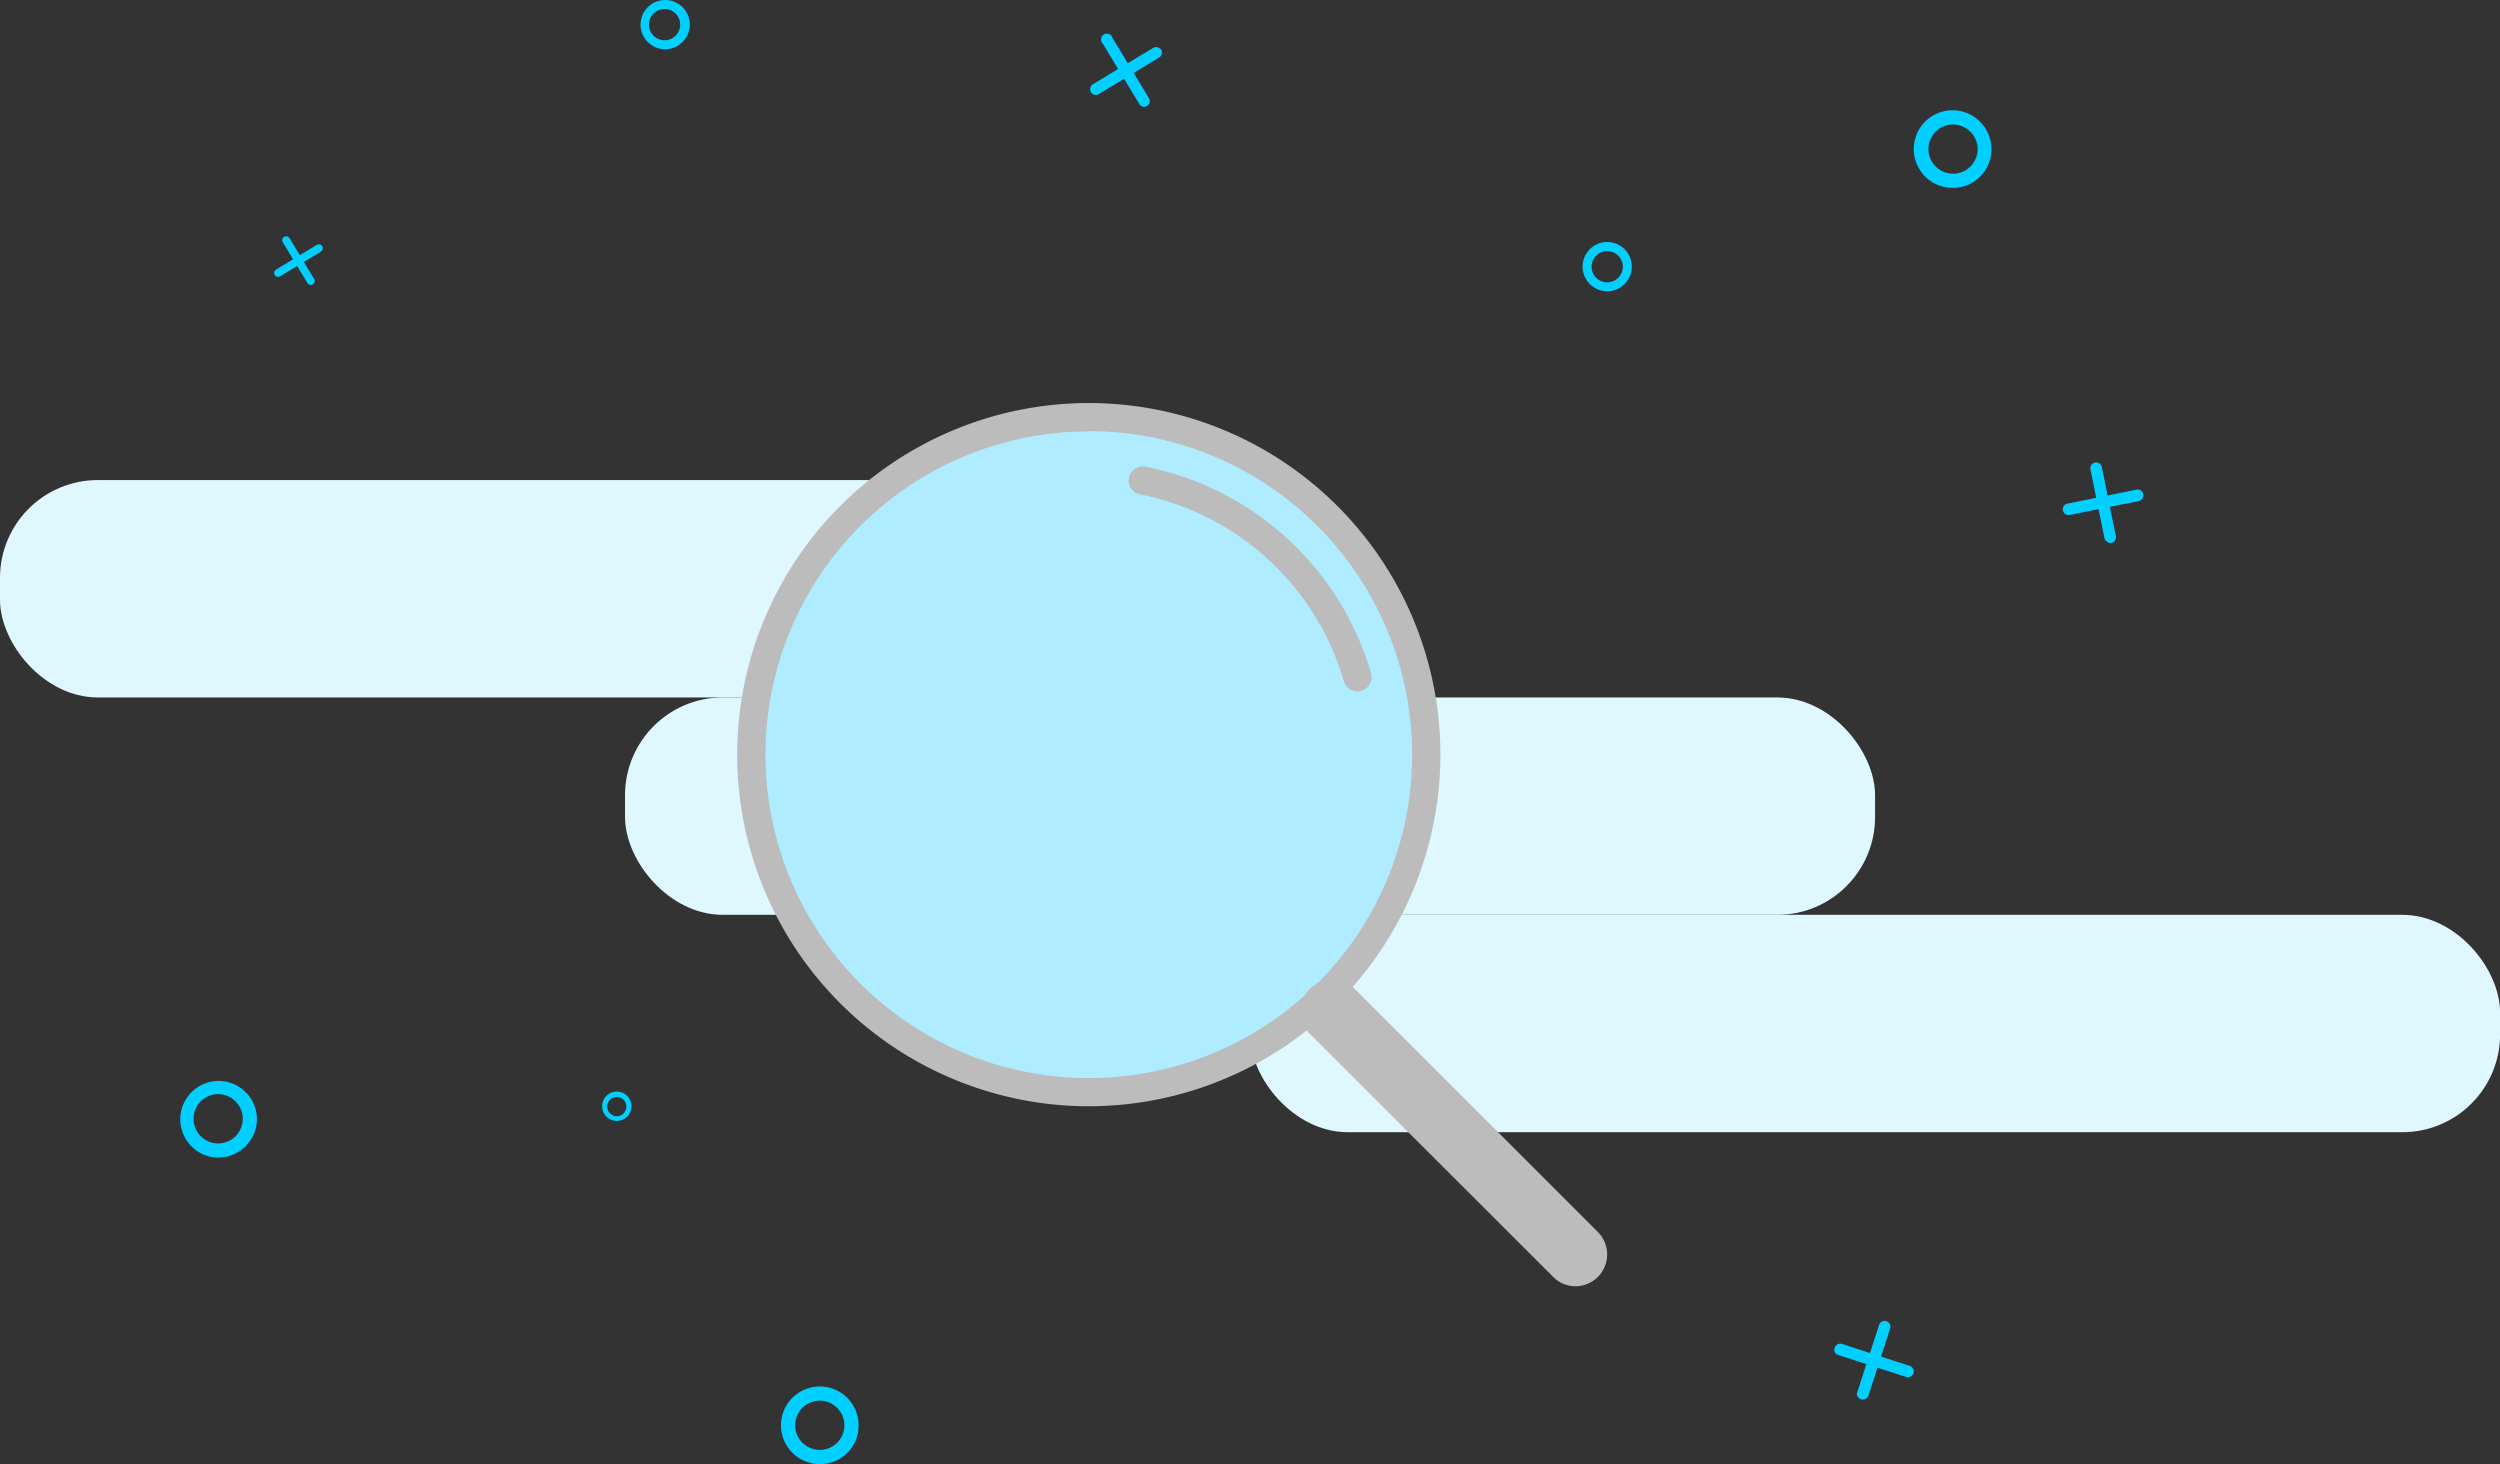 <svg xmlns="http://www.w3.org/2000/svg" viewBox="0 0 260.95 152.82"><rect x="0" y="0" width="260.95" height="152.82" fill="#333333" stroke="none"/><title>Asset 7</title><g id="Layer_2" data-name="Layer 2"><g id="Layer_1-2" data-name="Layer 1"><rect y="50.11" width="130.48" height="22.69" rx="10.21" ry="10.21" fill="#dff7ff"/><rect x="65.24" y="72.8" width="130.48" height="22.69" rx="10.21" ry="10.21" fill="#dff7ff"/><rect x="130.48" y="95.49" width="130.48" height="22.69" rx="10.21" ry="10.21" fill="#dff7ff"/><circle cx="113.66" cy="78.77" r="35.22" fill="#afecff"/><path d="M113.66,115.47a36.7,36.7,0,1,1,36.69-36.7A36.73,36.73,0,0,1,113.66,115.47Zm0-70.44A33.75,33.75,0,1,0,147.4,78.77,33.78,33.78,0,0,0,113.66,45Z" fill="#bcbcbc"/><path d="M141.68,72.16a1.46,1.46,0,0,1-1.41-1.07c-.19-.63-.4-1.27-.63-1.89A27.83,27.83,0,0,0,119,51.6a1.47,1.47,0,1,1,.56-2.89,30.79,30.79,0,0,1,22.86,19.47c.25.68.49,1.39.69,2.1a1.47,1.47,0,0,1-1,1.82A1.4,1.4,0,0,1,141.68,72.16Z" fill="#bcbcbc"/><path d="M164.44,134.26a3.28,3.28,0,0,1-2.34-1L136.61,107.8a3.32,3.32,0,0,1,4.69-4.69l25.49,25.49a3.32,3.32,0,0,1-2.35,5.66Z" fill="#bcbcbc"/><path d="M22.77,120.83a4,4,0,1,1,4.05-4A4.05,4.05,0,0,1,22.77,120.83Zm0-6.62a2.57,2.57,0,1,0,2.57,2.57A2.57,2.57,0,0,0,22.77,114.21Z" fill="#00cfff"/><path d="M85.57,152.82a4.05,4.05,0,1,1,4.05-4A4,4,0,0,1,85.57,152.82Zm0-6.62a2.57,2.57,0,1,0,2.57,2.57A2.58,2.58,0,0,0,85.57,146.2Z" fill="#00cfff"/><path d="M203.86,19.61a4.05,4.05,0,1,1,4-4A4,4,0,0,1,203.86,19.61Zm0-6.62a2.57,2.57,0,1,0,2.57,2.57A2.58,2.58,0,0,0,203.86,13Z" fill="#00cfff"/><path d="M69.4,5.14A2.57,2.57,0,1,1,72,2.57,2.58,2.58,0,0,1,69.4,5.14Zm0-4.2A1.63,1.63,0,1,0,71,2.57,1.63,1.63,0,0,0,69.4.94Z" fill="#00cfff"/><path d="M167.76,30.4a2.57,2.57,0,1,1,2.57-2.56A2.57,2.57,0,0,1,167.76,30.4Zm0-4.19a1.63,1.63,0,1,0,1.63,1.63A1.63,1.63,0,0,0,167.76,26.21Z" fill="#00cfff"/><path d="M64.38,117a1.53,1.53,0,1,1,1.53-1.52A1.52,1.52,0,0,1,64.38,117Zm0-2.49a1,1,0,1,0,1,1A1,1,0,0,0,64.38,114.5Z" fill="#00cfff"/><path d="M119.3,11.14a.62.62,0,0,1-.38-.28l-3.8-6.29a.61.61,0,1,1,1-.62l3.8,6.29a.6.6,0,0,1-.2.83A.59.59,0,0,1,119.3,11.14Z" fill="#00cfff"/><path d="M114.25,9.9a.61.61,0,0,1-.37-.28.59.59,0,0,1,.2-.83L120.37,5a.62.62,0,0,1,.84.21A.6.6,0,0,1,121,6l-6.29,3.81A.68.68,0,0,1,114.25,9.9Z" fill="#00cfff"/><path d="M32.34,29.73a.43.43,0,0,1-.25-.19l-2.57-4.25a.41.41,0,1,1,.7-.43l2.57,4.26a.4.4,0,0,1-.14.56A.42.42,0,0,1,32.34,29.73Z" fill="#00cfff"/><path d="M28.93,28.89a.45.45,0,0,1-.26-.19.42.42,0,0,1,.14-.56l4.26-2.58a.41.41,0,0,1,.42.71l-4.25,2.57A.43.43,0,0,1,28.93,28.89Z" fill="#00cfff"/><path d="M219.92,56.54a.6.6,0,0,1-.26-.39L218.2,49a.61.61,0,0,1,.47-.72.62.62,0,0,1,.72.48l1.46,7.2a.61.61,0,0,1-.47.72A.61.61,0,0,1,219.92,56.54Z" fill="#00cfff"/><path d="M215.59,53.67a.6.6,0,0,1-.26-.39.59.59,0,0,1,.47-.71L223,51.11a.59.59,0,0,1,.71.47.61.61,0,0,1-.47.72L216,53.76A.64.64,0,0,1,215.59,53.67Z" fill="#00cfff"/><path d="M193.87,145.77a.63.63,0,0,1,0-.47l2.27-7a.6.6,0,0,1,.76-.39.59.59,0,0,1,.39.76l-2.26,7a.61.61,0,0,1-1.12.09Z" fill="#00cfff"/><path d="M191.51,141.14a.57.57,0,0,1,0-.46.61.61,0,0,1,.76-.4l7,2.27a.61.61,0,1,1-.38,1.15l-7-2.26A.58.58,0,0,1,191.51,141.14Z" fill="#00cfff"/></g></g></svg>